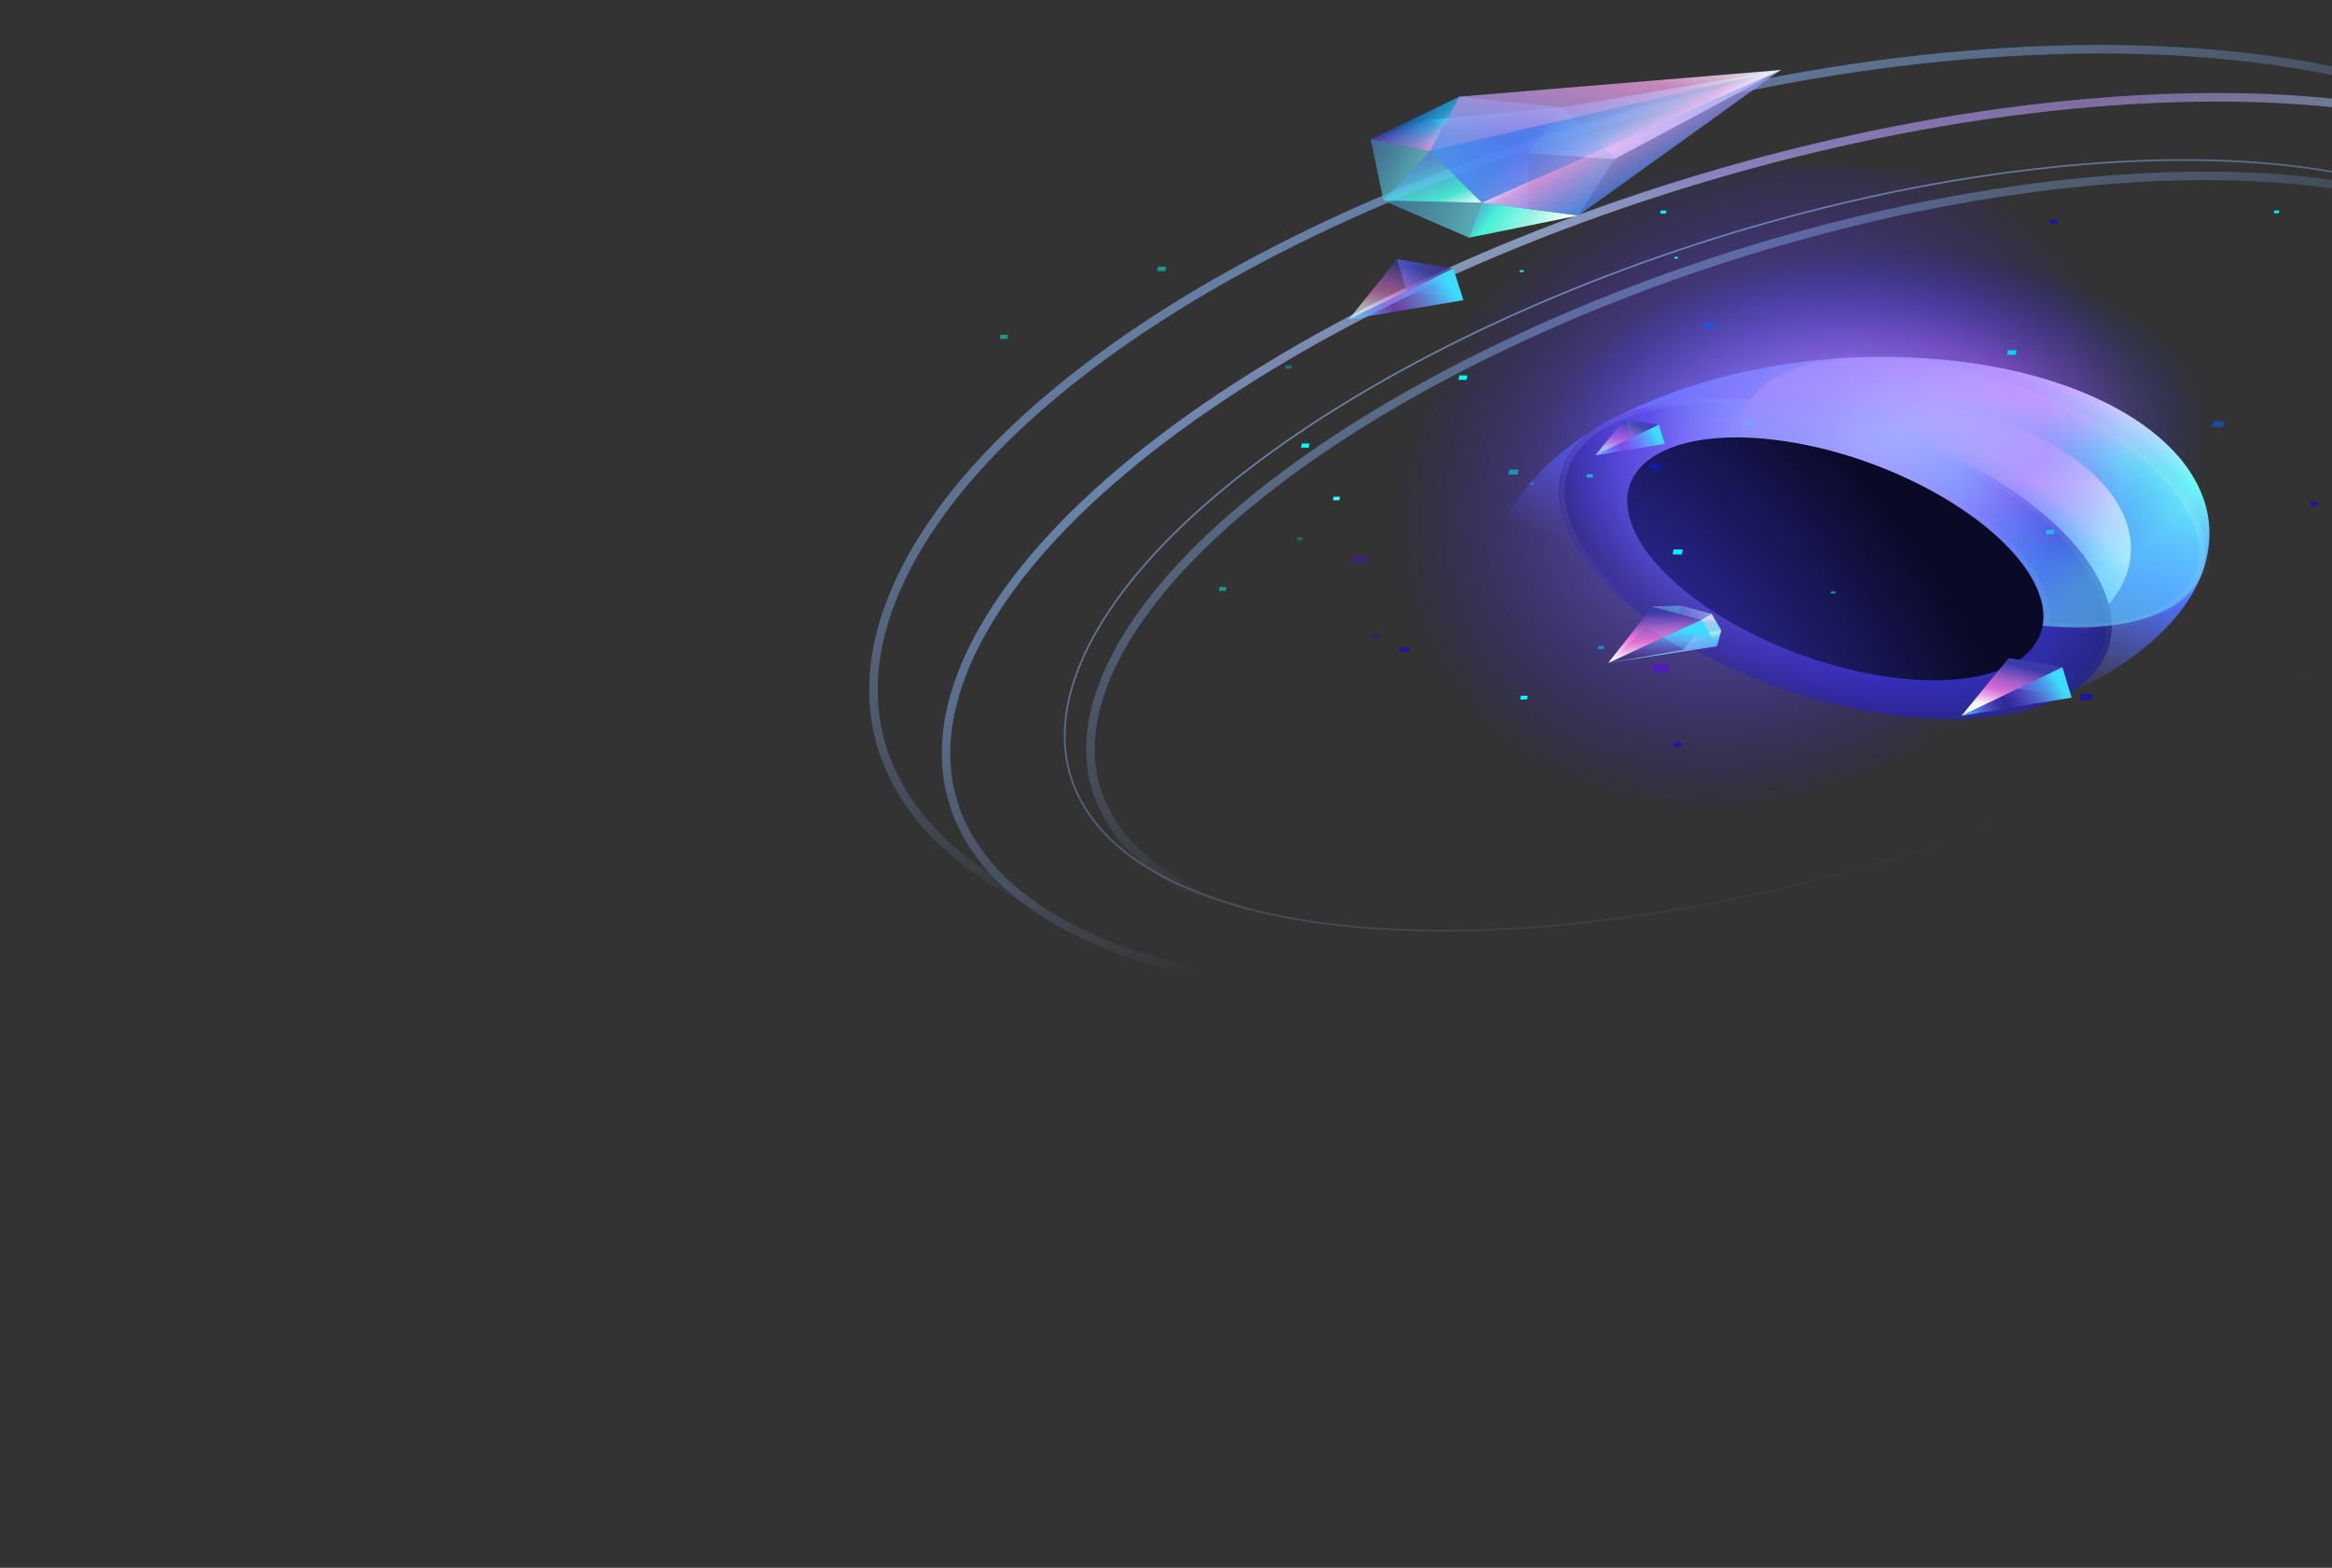 <svg width="354" height="238" viewBox="0 0 354 238" fill="none" xmlns="http://www.w3.org/2000/svg">
<rect x="0" y="0" width="354" height="238" fill="#333333" stroke="none"/>
<path d="M335.075 84.191C331.847 100.421 305.114 113.305 275.366 112.967C245.617 112.629 224.118 99.198 227.346 82.967C230.574 66.736 257.307 53.853 287.055 54.191C316.804 54.529 338.303 67.96 335.075 84.191Z" fill="url(#paint0_linear_23_353)"/>
<path d="M323.471 83.683C323.08 95.178 305.883 103.466 285.059 102.196C264.235 100.925 247.671 90.576 248.062 79.082C248.452 67.587 265.65 59.299 286.474 60.569C307.298 61.84 323.862 72.189 323.471 83.683Z" fill="url(#paint1_radial_23_353)"/>
<path d="M320.007 91.452C323.658 104.368 308.077 111.877 285.207 108.224C262.337 104.571 240.838 91.139 237.188 78.224C233.537 65.308 249.118 57.799 271.988 61.452C294.858 65.105 316.357 78.537 320.007 91.452Z" fill="url(#paint2_radial_23_353)"/>
<path d="M319.533 91.475C321.339 97.867 318.38 102.878 312.223 105.845C306.066 108.813 296.627 109.776 285.31 107.969C273.988 106.16 262.977 101.925 254.339 96.529C245.702 91.132 239.469 84.595 237.662 78.201C235.856 71.809 238.815 66.798 244.972 63.83C251.129 60.863 260.568 59.9 271.885 61.707C283.207 63.516 294.218 67.751 302.855 73.147C311.493 78.544 317.726 85.081 319.533 91.475Z" stroke="url(#paint3_linear_23_353)" stroke-opacity="0.2" stroke-width="0.776"/>
<mask id="path-5-inside-1_23_353" fill="white">
<path fill-rule="evenodd" clip-rule="evenodd" d="M310.07 94.982C310.319 93.585 310.18 92.038 309.611 90.364C306.305 80.651 289.741 70.302 272.613 67.25C269.661 66.724 266.884 66.449 264.328 66.404C263.517 57.112 275.786 52.105 293.454 55.085C312.634 58.319 330.915 69.74 334.285 80.594C337.39 90.592 326.759 96.622 310.07 94.982Z"/>
</mask>
<path fill-rule="evenodd" clip-rule="evenodd" d="M310.07 94.982C310.319 93.585 310.18 92.038 309.611 90.364C306.305 80.651 289.741 70.302 272.613 67.25C269.661 66.724 266.884 66.449 264.328 66.404C263.517 57.112 275.786 52.105 293.454 55.085C312.634 58.319 330.915 69.74 334.285 80.594C337.39 90.592 326.759 96.622 310.07 94.982Z" fill="url(#paint4_linear_23_353)"/>
<path d="M309.611 90.364L308.667 90.427L309.611 90.364ZM310.07 94.982L309.114 94.894L309.022 95.412L309.966 95.505L310.07 94.982ZM272.613 67.25L272.85 66.745L272.613 67.25ZM264.328 66.404L263.368 66.393L263.414 66.919L264.363 66.936L264.328 66.404ZM293.454 55.085L293.233 55.593L293.454 55.085ZM334.285 80.594L333.339 80.649L334.285 80.594ZM308.667 90.427C309.222 92.058 309.353 93.553 309.114 94.894L311.026 95.07C311.285 93.617 311.139 92.019 310.554 90.301L308.667 90.427ZM272.377 67.755C280.726 69.243 288.997 72.523 295.596 76.646C302.196 80.769 307.056 85.692 308.667 90.427L310.554 90.301C308.86 85.322 303.786 80.215 296.995 75.972C290.204 71.73 281.628 68.309 272.85 66.745L272.377 67.755ZM264.363 66.936C266.818 66.979 269.503 67.243 272.377 67.755L272.85 66.745C269.819 66.205 266.951 65.919 264.292 65.873L264.363 66.936ZM265.287 66.415C264.894 61.906 267.671 58.509 272.554 56.583C277.444 54.654 284.609 54.138 293.233 55.593L293.675 54.577C284.631 53.052 276.827 53.55 271.369 55.702C265.903 57.858 262.951 61.61 263.368 66.393L265.287 66.415ZM293.233 55.593C302.603 57.173 311.81 60.765 319.099 65.319C326.388 69.873 331.692 75.346 333.339 80.649L335.232 80.539C333.508 74.988 327.987 69.324 320.498 64.645C313.009 59.966 303.486 56.231 293.675 54.577L293.233 55.593ZM333.339 80.649C334.854 85.529 332.998 89.361 328.881 91.773C324.77 94.182 318.272 95.254 310.174 94.458L309.966 95.505C318.557 96.35 325.718 95.227 330.319 92.531C334.914 89.839 336.821 85.657 335.232 80.539L333.339 80.649Z" fill="url(#paint5_linear_23_353)" fill-opacity="0.3" mask="url(#path-5-inside-1_23_353)"/>
<g style="mix-blend-mode:lighten">
<ellipse cx="48.898" cy="55.754" rx="48.898" ry="55.754" transform="matrix(-0.848 -0.53 0.901 -0.434 272.63 118.43)" fill="url(#paint6_radial_23_353)" fill-opacity="0.6"/>
</g>
<g style="mix-blend-mode:lighten">
<path d="M204.84 38.759C243.962 19.904 301.269 20.609 332.839 40.332C364.408 60.055 358.286 91.328 319.164 110.182C280.042 129.037 222.736 128.332 191.166 108.609C159.596 88.886 165.719 57.613 204.84 38.759Z" fill="url(#paint7_radial_23_353)" fill-opacity="0.8"/>
</g>
<path d="M309.61 90.364C312.915 100.078 301.71 105.478 284.582 102.426C267.454 99.374 250.89 89.025 247.585 79.312C244.28 69.599 255.485 64.198 272.613 67.25C289.741 70.302 306.305 80.65 309.61 90.364Z" fill="url(#paint8_radial_23_353)"/>
<path d="M243.331 141.79C213.608 145.012 190.779 141.527 177.775 133.403C164.78 125.285 161.434 112.431 171.083 96.69C180.735 80.944 201.536 65.353 227.405 52.886C253.272 40.419 284.141 31.108 313.863 27.886C343.587 24.663 366.416 28.149 379.42 36.273C392.415 44.391 395.761 57.245 386.112 72.986C376.46 88.732 355.659 104.323 329.79 116.79C303.923 129.256 273.054 138.568 243.331 141.79Z" stroke="url(#paint9_linear_23_353)" stroke-width="1.294"/>
<path d="M240.124 140.093C210.264 143.33 187.197 139.841 174.017 131.607C160.838 123.374 157.511 110.376 167.213 94.549C176.914 78.722 197.804 63.075 223.743 50.574C249.681 38.073 280.656 28.725 310.516 25.488C340.376 22.251 363.442 25.74 376.622 33.974C389.801 42.207 393.128 55.205 383.427 71.031C373.725 86.859 352.835 102.506 326.897 115.007C300.958 127.508 269.983 136.856 240.124 140.093Z" stroke="url(#paint10_linear_23_353)" stroke-width="0.259"/>
<path d="M236.484 149.673C201.683 153.081 174.64 148.658 158.943 138.851C143.254 129.05 138.758 113.781 149.398 95.302C160.041 76.817 183.797 58.671 213.642 44.288C243.485 29.905 279.353 19.315 314.156 15.907C348.956 12.499 375.999 16.922 391.696 26.729C407.385 36.53 411.881 51.8 401.241 70.278C390.598 88.763 366.842 106.909 336.997 121.293C307.154 135.675 271.286 146.265 236.484 149.673Z" stroke="url(#paint11_linear_23_353)" stroke-width="1.294"/>
<path d="M236.484 149.673C201.683 153.081 174.64 148.658 158.943 138.851C143.254 129.05 138.758 113.781 149.398 95.302C160.041 76.817 183.797 58.671 213.642 44.288C243.485 29.905 279.353 19.315 314.156 15.907C348.956 12.499 375.999 16.922 391.696 26.729C407.385 36.53 411.881 51.8 401.241 70.278C390.598 88.763 366.842 106.909 336.997 121.293C307.154 135.675 271.286 146.265 236.484 149.673Z" stroke="url(#paint12_linear_23_353)" stroke-opacity="0.2" stroke-width="1.294"/>
<path d="M233.535 147.805C197.436 150.397 168.645 144.913 151.206 134.018C133.772 123.126 127.586 106.767 136.919 87.478C146.256 68.18 169.351 49.632 199.184 35.255C229.015 20.878 265.525 10.7 301.63 8.108C337.728 5.516 366.519 11 383.958 21.895C401.392 32.787 407.578 49.146 398.245 68.436C388.908 87.733 365.813 106.281 335.981 120.658C306.15 135.035 269.639 145.213 233.535 147.805Z" stroke="url(#paint13_linear_23_353)" stroke-width="1.294"/>
<rect width="1.13" height="1.13" transform="matrix(0.134 -0.674 1.236 0.014 228.958 72.031)" fill="#00F0FF" fill-opacity="0.5"/>
<rect width="0.466" height="0.466" transform="matrix(0.134 -0.674 1.236 0.014 230.694 41.315)" fill="#00F0FF"/>
<rect width="0.612" height="0.612" transform="matrix(-0.134 0.674 1.236 0.014 345.247 31.951)" fill="#00F0FF"/>
<rect width="0.704" height="0.704" transform="matrix(0.134 -0.674 1.236 0.014 252.018 32.428)" fill="#00F0FF"/>
<rect width="0.418" height="0.418" transform="matrix(0.134 -0.674 1.236 0.014 254.154 39.268)" fill="#00F0FF"/>
<rect width="1.13" height="1.13" transform="matrix(0.134 -0.674 1.236 0.014 253.907 84.161)" fill="#00F0FF"/>
<rect width="1.13" height="1.13" transform="matrix(0.134 -0.674 1.236 0.014 212.406 98.969)" fill="#0500FF" fill-opacity="0.5"/>
<rect width="0.789" height="0.789" transform="matrix(0.134 -0.674 1.236 0.014 202.339 75.933)" fill="#3DFFFB"/>
<rect width="1.47" height="1.47" transform="matrix(0.134 -0.674 1.236 0.014 315.665 106.287)" fill="#0500FF" fill-opacity="0.5"/>
<rect width="1.344" height="1.344" transform="matrix(-1.18 -0.155 0.39 -0.656 337.25 64.9)" fill="#0066FF" fill-opacity="0.5"/>
<rect width="1.082" height="1.02" transform="matrix(-1.201 -0.014 0.138 -0.695 305.97 53.866)" fill="#00D1FF"/>
<rect width="1.263" height="1.263" transform="matrix(1.18 0.155 0.39 -0.656 250.254 71.102)" fill="#001AFF" fill-opacity="0.5"/>
<rect width="1.344" height="1.344" transform="matrix(-1.18 -0.155 0.39 -0.656 260.042 50.001)" fill="#0066FF" fill-opacity="0.5"/>
<rect width="0.999" height="0.942" transform="matrix(-1.201 -0.014 0.138 -0.695 312.279 33.957)" fill="#0500FF" fill-opacity="0.5"/>
<rect width="0.94" height="0.94" transform="matrix(-1.18 -0.155 0.39 -0.656 351.652 76.852)" fill="#0500FF" fill-opacity="0.5"/>
<rect width="0.748" height="0.757" transform="matrix(0.135 -0.678 1.229 0.014 240.815 72.485)" fill="#00FFF0" fill-opacity="0.6"/>
<rect width="0.843" height="0.852" transform="matrix(0.135 -0.678 1.229 0.014 230.758 106.182)" fill="#00FFF0"/>
<rect width="0.931" height="0.941" transform="matrix(-0.135 0.678 1.229 0.014 197.629 67.316)" fill="#00FFF0"/>
<rect width="0.99" height="1.001" transform="matrix(0.135 -0.678 1.229 0.014 221.393 57.654)" fill="#00FFF0"/>
<rect width="0.99" height="1.001" transform="matrix(0.135 -0.678 1.229 0.014 310.542 81.095)" fill="#00FFF0" fill-opacity="0.5"/>
<rect width="0.543" height="0.549" transform="matrix(0.135 -0.678 1.229 0.014 277.89 90.123)" fill="#00FFF0" fill-opacity="0.5"/>
<rect width="0.996" height="0.996" transform="matrix(-0.605 -0.558 1.086 -0.378 254.396 113.511)" fill="#0500FF" fill-opacity="0.5"/>
<rect width="0.691" height="0.699" transform="matrix(0.135 -0.678 1.229 0.014 242.566 98.529)" fill="#00D1FF" fill-opacity="0.6"/>
<rect width="1.865" height="1.886" transform="matrix(0.135 -0.678 1.229 0.014 250.85 102.016)" fill="#6100FF" fill-opacity="0.5"/>
<g opacity="0.5">
<rect width="0.748" height="0.757" transform="matrix(0.135 -0.678 1.229 0.014 195.074 55.98)" fill="#00FFF0" fill-opacity="0.6"/>
<rect width="0.843" height="0.852" transform="matrix(0.135 -0.678 1.229 0.014 185.017 89.677)" fill="#00FFF0"/>
<rect width="0.931" height="0.941" transform="matrix(-0.135 0.678 1.229 0.014 151.888 50.811)" fill="#00FFF0"/>
<rect width="0.99" height="1.001" transform="matrix(0.135 -0.678 1.229 0.014 175.651 41.149)" fill="#00FFF0"/>
<rect width="0.99" height="1.001" transform="matrix(0.135 -0.678 1.229 0.014 264.801 64.59)" fill="#00FFF0" fill-opacity="0.5"/>
<rect width="0.543" height="0.549" transform="matrix(0.135 -0.678 1.229 0.014 232.15 73.618)" fill="#00FFF0" fill-opacity="0.5"/>
<rect width="0.996" height="0.996" transform="matrix(-0.605 -0.558 1.086 -0.378 208.656 97.006)" fill="#0500FF" fill-opacity="0.5"/>
<rect width="0.691" height="0.699" transform="matrix(0.135 -0.678 1.229 0.014 196.825 82.024)" fill="#00D1FF" fill-opacity="0.6"/>
<rect width="1.865" height="1.886" transform="matrix(0.135 -0.678 1.229 0.014 205.109 85.511)" fill="#6100FF" fill-opacity="0.5"/>
</g>
<path d="M306.302 104.543L304.9 99.922L313.071 101.281L314.473 105.902L306.302 104.543Z" fill="url(#paint14_linear_23_353)"/>
<path d="M313.07 101.282L304.9 99.923L297.758 108.661L313.07 101.282Z" fill="url(#paint15_linear_23_353)"/>
<path d="M313.07 101.283L314.482 105.902L297.758 108.661L313.07 101.283Z" fill="url(#paint16_linear_23_353)"/>
<path d="M247.557 66.524L246.672 63.608L251.828 64.466L252.712 67.382L247.557 66.524Z" fill="url(#paint17_linear_23_353)"/>
<path d="M251.829 64.466L246.673 63.608L242.165 69.123L251.829 64.466Z" fill="url(#paint18_linear_23_353)" fill-opacity="0.6"/>
<path d="M251.829 64.465L252.72 67.381L242.164 69.123L251.829 64.465Z" fill="url(#paint19_linear_23_353)"/>
<path d="M213.589 44.181L212.068 39.369L220.612 40.755L222.133 45.567L213.589 44.181Z" fill="url(#paint20_linear_23_353)"/>
<path d="M220.612 40.756L212.068 39.37L204.723 48.505L220.612 40.756Z" fill="url(#paint21_linear_23_353)" fill-opacity="0.6"/>
<path d="M220.612 40.756L222.143 45.566L204.723 48.505L220.612 40.756Z" fill="url(#paint22_linear_23_353)"/>
<path d="M255.209 91.951L254.561 94.203L257.525 96.004L261.277 95.677L259.824 93.195L255.209 91.951Z" fill="url(#paint23_linear_23_353)" fill-opacity="0.7"/>
<path d="M244.151 100.638L255.531 98.637L260.652 98.098L244.151 100.638Z" fill="url(#paint24_linear_23_353)" fill-opacity="0.8"/>
<path d="M244.151 100.638L249.893 95.197L250.833 92.096L244.151 100.638Z" fill="url(#paint25_linear_23_353)"/>
<path d="M250.832 92.096L249.893 95.198L254.561 94.203L255.21 91.951L250.832 92.096Z" fill="url(#paint26_linear_23_353)" fill-opacity="0.6"/>
<path d="M255.53 98.636L249.893 95.197L254.562 94.202L257.525 96.003L255.53 98.636Z" fill="url(#paint27_linear_23_353)" fill-opacity="0.6"/>
<path d="M255.529 98.637L260.652 98.097L261.277 95.676L257.525 96.003L255.529 98.637Z" fill="url(#paint28_linear_23_353)" fill-opacity="0.8"/>
<path d="M244.151 100.638L258.267 94.1L260.652 98.098L244.151 100.638Z" fill="url(#paint29_linear_23_353)"/>
<path d="M244.151 100.638L258.266 94.1L250.833 92.095L244.151 100.638Z" fill="url(#paint30_linear_23_353)"/>
<path d="M260.651 98.098L258.267 94.099L259.824 93.194L261.276 95.677L260.651 98.098Z" fill="url(#paint31_linear_23_353)" fill-opacity="0.6"/>
<path d="M250.83 92.096L258.266 94.1L259.824 93.195L255.207 91.951L250.83 92.096Z" fill="url(#paint32_linear_23_353)" fill-opacity="0.6"/>
<path d="M237.188 16.281L245.076 24.164L231.98 23.228L237.188 16.281Z" fill="url(#paint33_linear_23_353)"/>
<path d="M237.189 16.281L245.077 24.164L270.349 10.627L237.189 16.281Z" fill="url(#paint34_linear_23_353)"/>
<path d="M216.826 18.187L231.987 23.227L237.188 16.281L216.826 18.187Z" fill="url(#paint35_linear_23_353)"/>
<path d="M231.918 33.267L231.987 23.227L216.826 18.187L208.088 21.167L210.019 30.441L223.014 36.081L231.918 33.267Z" fill="url(#paint36_linear_23_353)" fill-opacity="0.5"/>
<path d="M224.947 30.775L239.6 32.717L245.077 24.164L237.189 16.281L221.536 14.668L217.059 22.892L224.947 30.775Z" fill="url(#paint37_radial_23_353)" fill-opacity="0.5"/>
<path d="M217.059 22.892L224.948 30.775L210.018 30.441L217.059 22.892Z" fill="url(#paint38_linear_23_353)"/>
<path d="M217.059 22.892L224.948 30.775L270.348 10.627L217.059 22.892Z" fill="url(#paint39_linear_23_353)" fill-opacity="0.9"/>
<path d="M223.015 36.081L224.948 30.775L210.018 30.441L223.015 36.081Z" fill="url(#paint40_linear_23_353)" fill-opacity="0.5"/>
<path d="M208.088 21.167L217.059 22.892L210.018 30.442L208.088 21.167Z" fill="url(#paint41_linear_23_353)" fill-opacity="0.5"/>
<path d="M223.015 36.082L224.948 30.775L239.6 32.717L223.015 36.082Z" fill="url(#paint42_linear_23_353)"/>
<path d="M208.088 21.167L217.059 22.892L221.536 14.667L208.088 21.167Z" fill="url(#paint43_linear_23_353)"/>
<path d="M208.088 21.167L217.059 22.892L221.536 14.667L208.088 21.167Z" fill="url(#paint44_linear_23_353)" fill-opacity="0.6"/>
<path d="M270.349 10.627L224.948 30.775L239.6 32.717L270.349 10.627Z" fill="url(#paint45_linear_23_353)" fill-opacity="0.9"/>
<path d="M270.349 10.627L217.058 22.892L221.535 14.667L270.349 10.627Z" fill="url(#paint46_linear_23_353)" fill-opacity="0.9"/>
<defs>
<linearGradient id="paint0_linear_23_353" x1="306.107" y1="56.544" x2="292.61" y2="99.462" gradientUnits="userSpaceOnUse">
<stop stop-color="white"/>
<stop offset="0.166" stop-color="#71FFF6"/>
<stop offset="0.552" stop-color="#4F75FF"/>
<stop offset="1" stop-color="#5E64FF" stop-opacity="0"/>
</linearGradient>
<radialGradient id="paint1_radial_23_353" cx="0" cy="0" r="1" gradientUnits="userSpaceOnUse" gradientTransform="translate(281.494 89.835) rotate(-66.146) scale(28.299 53.097)">
<stop offset="0.406" stop-color="#3330B1" stop-opacity="0.1"/>
<stop offset="0.679" stop-color="#58FFFF" stop-opacity="0.5"/>
<stop offset="1" stop-color="white"/>
</radialGradient>
<radialGradient id="paint2_radial_23_353" cx="0" cy="0" r="1" gradientUnits="userSpaceOnUse" gradientTransform="translate(279.34 64.485) rotate(140.696) scale(45.547 76.668)">
<stop stop-color="white"/>
<stop offset="0.298" stop-color="#5EF5FF"/>
<stop offset="0.538" stop-color="#3432BD"/>
<stop offset="0.914" stop-color="#171940"/>
</radialGradient>
<linearGradient id="paint3_linear_23_353" x1="277.578" y1="62.378" x2="274.111" y2="99.686" gradientUnits="userSpaceOnUse">
<stop stop-color="white"/>
<stop offset="1" stop-color="white" stop-opacity="0"/>
</linearGradient>
<linearGradient id="paint4_linear_23_353" x1="304.45" y1="60.353" x2="303.669" y2="85.654" gradientUnits="userSpaceOnUse">
<stop stop-color="white"/>
<stop offset="0.502" stop-color="#4FFFF4" stop-opacity="0.1"/>
<stop offset="1" stop-color="#5ECFFF" stop-opacity="0.6"/>
</linearGradient>
<linearGradient id="paint5_linear_23_353" x1="300.65" y1="49.611" x2="304.669" y2="105.47" gradientUnits="userSpaceOnUse">
<stop stop-color="white"/>
<stop offset="1" stop-color="white" stop-opacity="0"/>
</linearGradient>
<radialGradient id="paint6_radial_23_353" cx="0" cy="0" r="1" gradientUnits="userSpaceOnUse" gradientTransform="translate(48.898 59.706) rotate(82.104) scale(44.168 39.03)">
<stop offset="0.073" stop-color="white"/>
<stop offset="0.508" stop-color="#C173FF" stop-opacity="0.9"/>
<stop offset="1" stop-color="#0E26FF" stop-opacity="0"/>
</radialGradient>
<radialGradient id="paint7_radial_23_353" cx="0" cy="0" r="1" gradientUnits="userSpaceOnUse" gradientTransform="translate(267.023 72.051) rotate(-32.774) scale(57.671 49.132)">
<stop offset="0.073" stop-color="#8785FF"/>
<stop offset="1" stop-color="#3E0EFF" stop-opacity="0"/>
</radialGradient>
<radialGradient id="paint8_radial_23_353" cx="0" cy="0" r="1" gradientUnits="userSpaceOnUse" gradientTransform="translate(248.585 103.953) rotate(-38.343) scale(47.036 79.61)">
<stop stop-color="#3330B1"/>
<stop offset="1" stop-color="#0A0926"/>
</radialGradient>
<linearGradient id="paint9_linear_23_353" x1="202.087" y1="37.038" x2="238.085" y2="111.732" gradientUnits="userSpaceOnUse">
<stop stop-color="#8FBCFF" stop-opacity="0.6"/>
<stop offset="1" stop-color="#8FBCFF" stop-opacity="0"/>
</linearGradient>
<linearGradient id="paint10_linear_23_353" x1="219.156" y1="47.702" x2="265.83" y2="144.55" gradientUnits="userSpaceOnUse">
<stop stop-color="#8FBCFF" stop-opacity="0.6"/>
<stop offset="1" stop-color="#8FBCFF" stop-opacity="0"/>
</linearGradient>
<linearGradient id="paint11_linear_23_353" x1="179.57" y1="22.971" x2="228.913" y2="125.356" gradientUnits="userSpaceOnUse">
<stop stop-color="white" stop-opacity="0.6"/>
<stop offset="0.344" stop-color="#8FBCFF" stop-opacity="0.6"/>
<stop offset="1" stop-color="#8FBCFF" stop-opacity="0"/>
</linearGradient>
<linearGradient id="paint12_linear_23_353" x1="287.438" y1="20.29" x2="291.596" y2="47.059" gradientUnits="userSpaceOnUse">
<stop stop-color="#FF48D7"/>
<stop offset="0.234" stop-color="white" stop-opacity="0.766"/>
<stop offset="1" stop-color="#FF48D7" stop-opacity="0"/>
</linearGradient>
<linearGradient id="paint13_linear_23_353" x1="192.717" y1="31.184" x2="228.441" y2="105.309" gradientUnits="userSpaceOnUse">
<stop stop-color="#8FBCFF" stop-opacity="0.6"/>
<stop offset="1" stop-color="#8FBCFF" stop-opacity="0"/>
</linearGradient>
<linearGradient id="paint14_linear_23_353" x1="304.318" y1="102.851" x2="314.67" y2="104.91" gradientUnits="userSpaceOnUse">
<stop stop-color="#6083FF"/>
<stop offset="1" stop-color="#0C1E5E" stop-opacity="0"/>
</linearGradient>
<linearGradient id="paint15_linear_23_353" x1="307.057" y1="99.248" x2="304.206" y2="110.307" gradientUnits="userSpaceOnUse">
<stop offset="0.171" stop-color="#3D3BA9"/>
<stop offset="0.538" stop-color="#FF7BE2" stop-opacity="0.8"/>
<stop offset="0.792" stop-color="white"/>
</linearGradient>
<linearGradient id="paint16_linear_23_353" x1="297.815" y1="108.697" x2="311.413" y2="101.105" gradientUnits="userSpaceOnUse">
<stop stop-color="#3DDCFF"/>
<stop offset="0.427" stop-color="#9D50FF" stop-opacity="0"/>
<stop offset="0.977" stop-color="#3DDCFF"/>
</linearGradient>
<linearGradient id="paint17_linear_23_353" x1="246.305" y1="65.457" x2="252.837" y2="66.756" gradientUnits="userSpaceOnUse">
<stop stop-color="#6083FF"/>
<stop offset="1" stop-color="#0C1E5E" stop-opacity="0"/>
</linearGradient>
<linearGradient id="paint18_linear_23_353" x1="248.034" y1="63.181" x2="246.234" y2="70.162" gradientUnits="userSpaceOnUse">
<stop offset="0.171" stop-color="#3D3BA9"/>
<stop offset="0.538" stop-color="#FF7BE2" stop-opacity="0.8"/>
<stop offset="0.792" stop-color="white"/>
</linearGradient>
<linearGradient id="paint19_linear_23_353" x1="242.2" y1="69.145" x2="250.783" y2="64.353" gradientUnits="userSpaceOnUse">
<stop stop-color="#3DDCFF"/>
<stop offset="0.427" stop-color="#9D50FF" stop-opacity="0.5"/>
<stop offset="0.977" stop-color="#3DDCFF"/>
</linearGradient>
<linearGradient id="paint20_linear_23_353" x1="211.497" y1="42.424" x2="222.342" y2="44.451" gradientUnits="userSpaceOnUse">
<stop stop-color="#6083FF"/>
<stop offset="1" stop-color="#0C1E5E" stop-opacity="0"/>
</linearGradient>
<linearGradient id="paint21_linear_23_353" x1="214.311" y1="38.657" x2="211.394" y2="50.178" gradientUnits="userSpaceOnUse">
<stop offset="0.171" stop-color="#3D3BA9"/>
<stop offset="0.538" stop-color="#FF7BE2" stop-opacity="0.8"/>
<stop offset="0.792" stop-color="white"/>
</linearGradient>
<linearGradient id="paint22_linear_23_353" x1="204.783" y1="48.542" x2="218.837" y2="40.502" gradientUnits="userSpaceOnUse">
<stop stop-color="#3DDCFF"/>
<stop offset="0.427" stop-color="#9D50FF" stop-opacity="0.5"/>
<stop offset="0.977" stop-color="#3DDCFF"/>
</linearGradient>
<linearGradient id="paint23_linear_23_353" x1="253.146" y1="93.524" x2="260.214" y2="94.699" gradientUnits="userSpaceOnUse">
<stop stop-color="#6587FF"/>
<stop offset="1" stop-color="#D8E0FF" stop-opacity="0.9"/>
</linearGradient>
<linearGradient id="paint24_linear_23_353" x1="254.666" y1="95.57" x2="256.682" y2="101.643" gradientUnits="userSpaceOnUse">
<stop offset="0.135" stop-color="white"/>
<stop offset="0.281" stop-color="#89F8FF" stop-opacity="0.935"/>
<stop offset="0.646" stop-color="#71F6FF" stop-opacity="0.921"/>
<stop offset="1" stop-color="#4A72FF" stop-opacity="0.9"/>
</linearGradient>
<linearGradient id="paint25_linear_23_353" x1="244.516" y1="94.717" x2="246.365" y2="100.037" gradientUnits="userSpaceOnUse">
<stop offset="0.171" stop-color="#3D3BA9"/>
<stop offset="0.538" stop-color="#FF7BE2" stop-opacity="0.8"/>
<stop offset="0.792" stop-color="white"/>
</linearGradient>
<linearGradient id="paint26_linear_23_353" x1="252.89" y1="91.104" x2="253.79" y2="94.482" gradientUnits="userSpaceOnUse">
<stop offset="0.135" stop-color="white"/>
<stop offset="0.281" stop-color="#89F8FF" stop-opacity="0.935"/>
<stop offset="0.646" stop-color="#71F6FF" stop-opacity="0.921"/>
<stop offset="1" stop-color="#4A72FF" stop-opacity="0.9"/>
</linearGradient>
<linearGradient id="paint27_linear_23_353" x1="251.757" y1="94.299" x2="251.176" y2="97.931" gradientUnits="userSpaceOnUse">
<stop offset="0.135" stop-color="white"/>
<stop offset="0.281" stop-color="#89F8FF" stop-opacity="0.935"/>
<stop offset="0.646" stop-color="#71F6FF" stop-opacity="0.921"/>
<stop offset="1" stop-color="#4A72FF" stop-opacity="0.9"/>
</linearGradient>
<linearGradient id="paint28_linear_23_353" x1="260.506" y1="95.761" x2="261.329" y2="98.431" gradientUnits="userSpaceOnUse">
<stop offset="0.135" stop-color="white"/>
<stop offset="0.281" stop-color="#89F8FF" stop-opacity="0.935"/>
<stop offset="0.646" stop-color="#71F6FF" stop-opacity="0.921"/>
<stop offset="1" stop-color="#4A72FF" stop-opacity="0.9"/>
</linearGradient>
<linearGradient id="paint29_linear_23_353" x1="249.119" y1="103.681" x2="249.701" y2="95.221" gradientUnits="userSpaceOnUse">
<stop stop-color="#3DDCFF"/>
<stop offset="0.427" stop-color="#9D50FF" stop-opacity="0"/>
<stop offset="0.977" stop-color="#3DDCFF"/>
</linearGradient>
<linearGradient id="paint30_linear_23_353" x1="256.554" y1="90.989" x2="256.601" y2="102.676" gradientUnits="userSpaceOnUse">
<stop offset="0.171" stop-color="#3D3BA9"/>
<stop offset="0.538" stop-color="#FF7BE2" stop-opacity="0.8"/>
<stop offset="0.792" stop-color="white"/>
</linearGradient>
<linearGradient id="paint31_linear_23_353" x1="260.4" y1="93.071" x2="260.981" y2="97.983" gradientUnits="userSpaceOnUse">
<stop offset="0.135" stop-color="white"/>
<stop offset="0.281" stop-color="#89F8FF" stop-opacity="0.935"/>
<stop offset="0.646" stop-color="#71F6FF" stop-opacity="0.921"/>
<stop offset="1" stop-color="#4A72FF" stop-opacity="0.9"/>
</linearGradient>
<linearGradient id="paint32_linear_23_353" x1="253.354" y1="93.673" x2="255.768" y2="89.81" gradientUnits="userSpaceOnUse">
<stop stop-color="#3E5ABE"/>
<stop offset="1" stop-color="#3E5ABE" stop-opacity="0"/>
</linearGradient>
<linearGradient id="paint33_linear_23_353" x1="224.303" y1="30.986" x2="219.512" y2="19.133" gradientUnits="userSpaceOnUse">
<stop stop-color="white"/>
<stop offset="0.227" stop-color="#47FFDE" stop-opacity="0.8"/>
<stop offset="1" stop-color="#6D61FF" stop-opacity="0.5"/>
</linearGradient>
<linearGradient id="paint34_linear_23_353" x1="224.303" y1="30.987" x2="219.513" y2="19.134" gradientUnits="userSpaceOnUse">
<stop stop-color="white"/>
<stop offset="0.227" stop-color="#47FFDE" stop-opacity="0.8"/>
<stop offset="1" stop-color="#6D61FF" stop-opacity="0.5"/>
</linearGradient>
<linearGradient id="paint35_linear_23_353" x1="220.655" y1="14.957" x2="222.884" y2="22.502" gradientUnits="userSpaceOnUse">
<stop stop-color="white"/>
<stop offset="0.227" stop-color="#47FFDE" stop-opacity="0.8"/>
<stop offset="1" stop-color="#6D61FF" stop-opacity="0.5"/>
</linearGradient>
<linearGradient id="paint36_linear_23_353" x1="237.267" y1="21.492" x2="215.675" y2="43.102" gradientUnits="userSpaceOnUse">
<stop stop-color="#6D61FF"/>
<stop offset="1" stop-color="#47FFDE"/>
</linearGradient>
<radialGradient id="paint37_radial_23_353" cx="0" cy="0" r="1" gradientUnits="userSpaceOnUse" gradientTransform="translate(231.068 23.528) rotate(-135.023) scale(18.906 13.997)">
<stop stop-color="#6D61FF"/>
<stop offset="1" stop-color="#47FFDE"/>
</radialGradient>
<linearGradient id="paint38_linear_23_353" x1="224.303" y1="30.986" x2="219.512" y2="19.134" gradientUnits="userSpaceOnUse">
<stop stop-color="white"/>
<stop offset="0.227" stop-color="#47FFDE" stop-opacity="0.8"/>
<stop offset="1" stop-color="#6D61FF" stop-opacity="0.5"/>
</linearGradient>
<linearGradient id="paint39_linear_23_353" x1="219.628" y1="30.672" x2="235.436" y2="46.2" gradientUnits="userSpaceOnUse">
<stop offset="0.073" stop-color="#4B86FA" stop-opacity="0.8"/>
<stop offset="0.792" stop-color="#FCA6EF" stop-opacity="0.8"/>
<stop offset="1" stop-color="white"/>
</linearGradient>
<linearGradient id="paint40_linear_23_353" x1="224.735" y1="30.562" x2="209.381" y2="28.364" gradientUnits="userSpaceOnUse">
<stop stop-color="#7BFFE7" stop-opacity="0.8"/>
<stop offset="1" stop-color="#322994" stop-opacity="0.5"/>
</linearGradient>
<linearGradient id="paint41_linear_23_353" x1="217.272" y1="23.105" x2="207.989" y2="19.602" gradientUnits="userSpaceOnUse">
<stop stop-color="#7BFFE7" stop-opacity="0.9"/>
<stop offset="1" stop-color="#322994" stop-opacity="0.5"/>
</linearGradient>
<linearGradient id="paint42_linear_23_353" x1="238.719" y1="33.007" x2="224.979" y2="23.074" gradientUnits="userSpaceOnUse">
<stop stop-color="white"/>
<stop offset="0.587" stop-color="#47FFDE" stop-opacity="0.9"/>
<stop offset="1" stop-color="#6D61FF" stop-opacity="0.5"/>
</linearGradient>
<linearGradient id="paint43_linear_23_353" x1="208.681" y1="21.166" x2="214.29" y2="27.277" gradientUnits="userSpaceOnUse">
<stop stop-color="#0A3892"/>
<stop offset="0.536" stop-color="#29B2ED" stop-opacity="0.8"/>
<stop offset="0.968" stop-color="white"/>
</linearGradient>
<linearGradient id="paint44_linear_23_353" x1="214.897" y1="23.946" x2="214.549" y2="18.559" gradientUnits="userSpaceOnUse">
<stop stop-color="#FF439D"/>
<stop offset="1" stop-color="#FF43D6" stop-opacity="0"/>
</linearGradient>
<linearGradient id="paint45_linear_23_353" x1="264.021" y1="19.377" x2="258.694" y2="10.143" gradientUnits="userSpaceOnUse">
<stop offset="0.073" stop-color="#4B86FA" stop-opacity="0.8"/>
<stop offset="0.792" stop-color="#FCA6EF" stop-opacity="0.8"/>
<stop offset="1" stop-color="white"/>
</linearGradient>
<linearGradient id="paint46_linear_23_353" x1="174.638" y1="20.308" x2="181.398" y2="-9.516" gradientUnits="userSpaceOnUse">
<stop offset="0.073" stop-color="#4B86FA" stop-opacity="0.8"/>
<stop offset="0.792" stop-color="#FCA6EF" stop-opacity="0.8"/>
<stop offset="1" stop-color="white"/>
</linearGradient>
</defs>
</svg>
